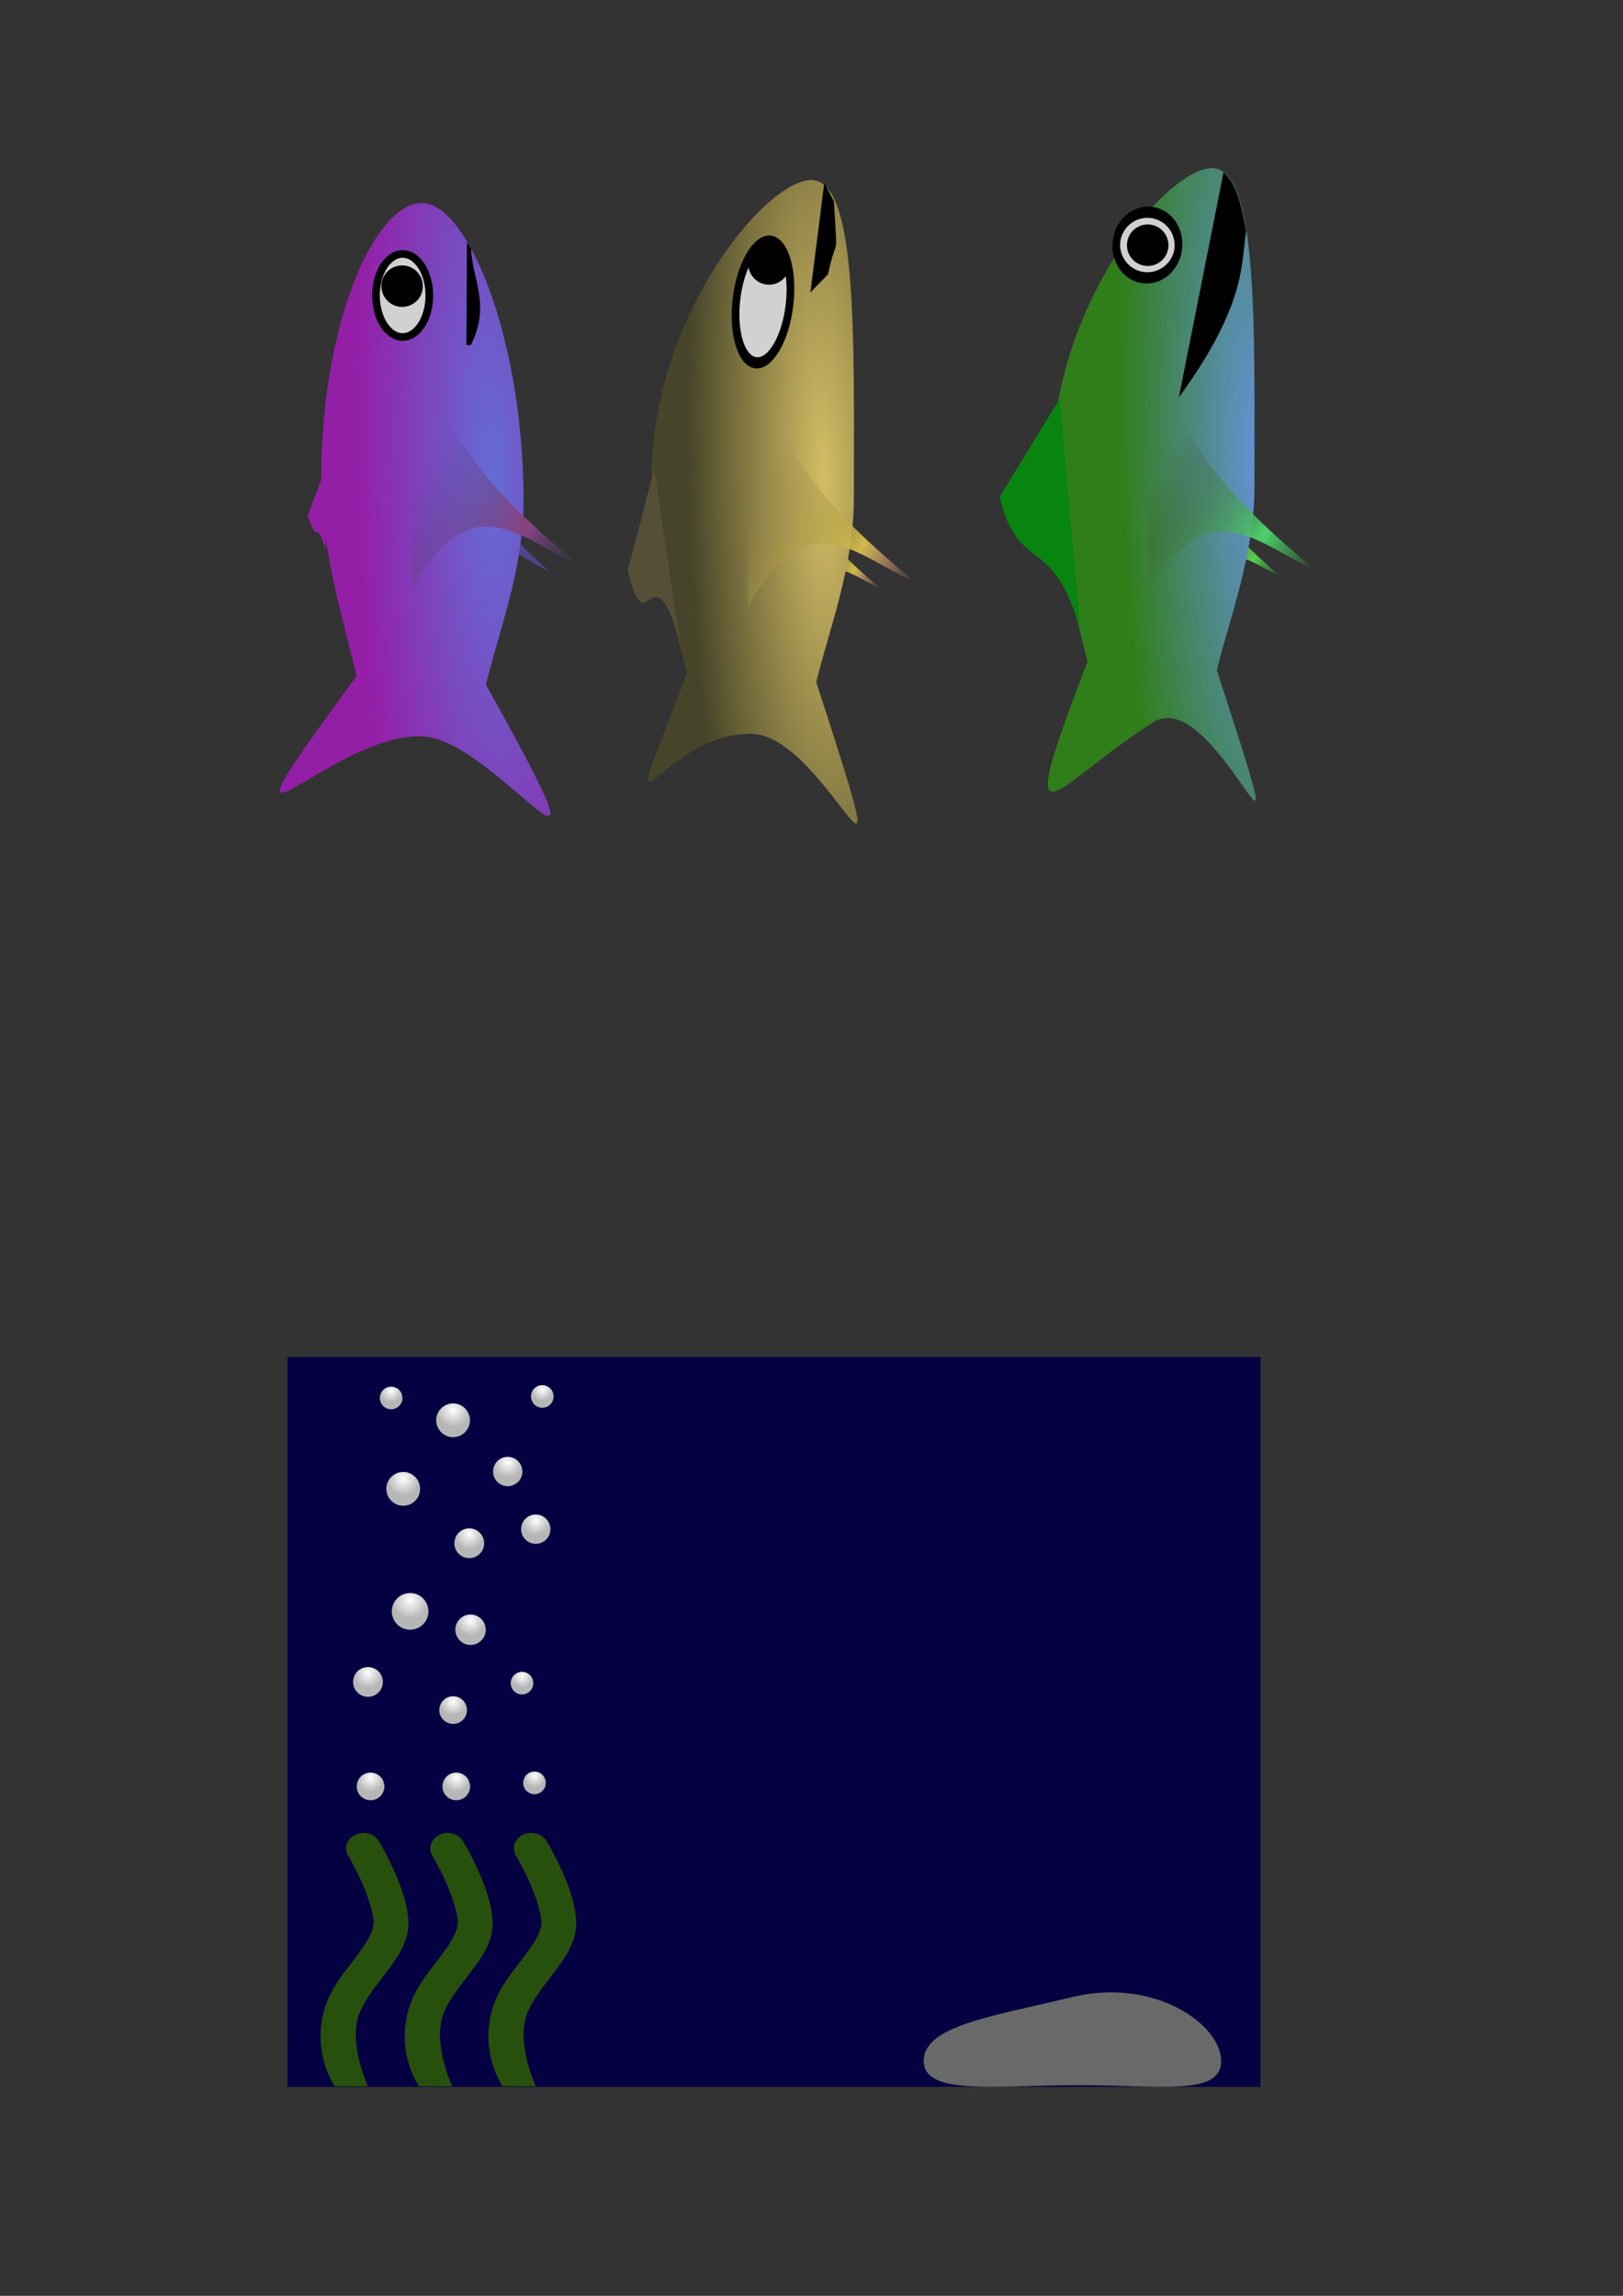 <?xml version="1.0" encoding="UTF-8" standalone="no"?>
<!-- Created with Inkscape (http://www.inkscape.org/) -->

<svg
   xmlns:dc="http://purl.org/dc/elements/1.1/"
   xmlns:cc="http://creativecommons.org/ns#"
   xmlns:rdf="http://www.w3.org/1999/02/22-rdf-syntax-ns#"
   xmlns:svg="http://www.w3.org/2000/svg"
   xmlns="http://www.w3.org/2000/svg"
   xmlns:xlink="http://www.w3.org/1999/xlink"
   xmlns:sodipodi="http://sodipodi.sourceforge.net/DTD/sodipodi-0.dtd"
   xmlns:inkscape="http://www.inkscape.org/namespaces/inkscape"
   width="744.094"
   height="1052.362"
   id="svg2"
   version="1.1"
   inkscape:version="0.48.2 r9819"
   sodipodi:docname="drawing.svg">
  <rect width="100%" height="100%" fill="#333333" stroke="none"/>
  <defs
     id="defs4">
    <linearGradient
       id="linearGradient4150">
      <stop
         style="stop-color:#3ccf54;stop-opacity:0;"
         offset="0"
         id="stop4152" />
      <stop
         id="stop4154"
         offset="0.338"
         style="stop-color:#56d04d;stop-opacity:1;" />
      <stop
         style="stop-color:#897a43;stop-opacity:0;"
         offset="1"
         id="stop4156" />
    </linearGradient>
    <linearGradient
       id="linearGradient4142">
      <stop
         style="stop-color:#43dd4c;stop-opacity:0;"
         offset="0"
         id="stop4144" />
      <stop
         id="stop4146"
         offset="0.338"
         style="stop-color:#4dd06f;stop-opacity:1;" />
      <stop
         style="stop-color:#36370e;stop-opacity:0;"
         offset="1"
         id="stop4148" />
    </linearGradient>
    <linearGradient
       id="linearGradient4136">
      <stop
         style="stop-color:#6492d4;stop-opacity:1;"
         offset="0"
         id="stop4138" />
      <stop
         style="stop-color:#307e1a;stop-opacity:1;"
         offset="1"
         id="stop4140" />
    </linearGradient>
    <linearGradient
       id="linearGradient3955">
      <stop
         id="stop3957"
         offset="0"
         style="stop-color:#f9a3a3;stop-opacity:0;" />
      <stop
         style="stop-color:#d0ba4d;stop-opacity:1;"
         offset="0.338"
         id="stop3959" />
      <stop
         id="stop3961"
         offset="1"
         style="stop-color:#897a43;stop-opacity:0;" />
    </linearGradient>
    <linearGradient
       id="linearGradient3949">
      <stop
         id="stop3951"
         offset="0"
         style="stop-color:#d4bd64;stop-opacity:1;" />
      <stop
         id="stop3953"
         offset="1"
         style="stop-color:#474529;stop-opacity:1;" />
    </linearGradient>
    <linearGradient
       id="linearGradient3895">
      <stop
         style="stop-color:#504389;stop-opacity:0;"
         offset="0"
         id="stop3897" />
      <stop
         id="stop3903"
         offset="0.338"
         style="stop-color:#894381;stop-opacity:1;" />
      <stop
         style="stop-color:#504389;stop-opacity:0;"
         offset="1"
         id="stop3899" />
    </linearGradient>
    <linearGradient
       id="linearGradient3887">
      <stop
         style="stop-color:#3311c6;stop-opacity:0;"
         offset="0"
         id="stop3889" />
      <stop
         style="stop-color:#504389;stop-opacity:0;"
         offset="1"
         id="stop3891" />
    </linearGradient>
    <linearGradient
       id="linearGradient3793">
      <stop
         style="stop-color:#646cd4;stop-opacity:1;"
         offset="0"
         id="stop3795" />
      <stop
         style="stop-color:#941fa7;stop-opacity:1;"
         offset="1"
         id="stop3797" />
    </linearGradient>
    <linearGradient
       id="linearGradient3610">
      <stop
         style="stop-color:#ffffff;stop-opacity:1;"
         offset="0"
         id="stop3612" />
      <stop
         style="stop-color:#b6b6b6;stop-opacity:1;"
         offset="1"
         id="stop3614" />
    </linearGradient>
    <inkscape:perspective
       sodipodi:type="inkscape:persp3d"
       inkscape:vp_x="0 : 526.18109 : 1"
       inkscape:vp_y="0 : 1000 : 0"
       inkscape:vp_z="744.09448 : 526.18109 : 1"
       inkscape:persp3d-origin="372.04724 : 350.78739 : 1"
       id="perspective10" />
    <radialGradient
       inkscape:collect="always"
       xlink:href="#linearGradient3610"
       id="radialGradient3616"
       cx="873.571"
       cy="872.009"
       fx="873.571"
       fy="872.009"
       r="35"
       gradientUnits="userSpaceOnUse" />
    <radialGradient
       inkscape:collect="always"
       xlink:href="#linearGradient3610"
       id="radialGradient3628"
       gradientUnits="userSpaceOnUse"
       cx="873.571"
       cy="872.009"
       fx="873.571"
       fy="872.009"
       r="35" />
    <radialGradient
       inkscape:collect="always"
       xlink:href="#linearGradient3610"
       id="radialGradient3630"
       gradientUnits="userSpaceOnUse"
       cx="873.571"
       cy="872.009"
       fx="873.571"
       fy="872.009"
       r="35" />
    <radialGradient
       inkscape:collect="always"
       xlink:href="#linearGradient3610"
       id="radialGradient3632"
       gradientUnits="userSpaceOnUse"
       cx="873.571"
       cy="872.009"
       fx="873.571"
       fy="872.009"
       r="35" />
    <radialGradient
       inkscape:collect="always"
       xlink:href="#linearGradient3610"
       id="radialGradient3634"
       gradientUnits="userSpaceOnUse"
       cx="873.571"
       cy="872.009"
       fx="873.571"
       fy="872.009"
       r="35" />
    <radialGradient
       inkscape:collect="always"
       xlink:href="#linearGradient3610"
       id="radialGradient3636"
       gradientUnits="userSpaceOnUse"
       cx="873.571"
       cy="872.009"
       fx="873.571"
       fy="872.009"
       r="35" />
    <radialGradient
       inkscape:collect="always"
       xlink:href="#linearGradient3610"
       id="radialGradient3650"
       gradientUnits="userSpaceOnUse"
       cx="873.571"
       cy="872.009"
       fx="873.571"
       fy="872.009"
       r="35" />
    <radialGradient
       inkscape:collect="always"
       xlink:href="#linearGradient3610"
       id="radialGradient3652"
       gradientUnits="userSpaceOnUse"
       cx="873.571"
       cy="872.009"
       fx="873.571"
       fy="872.009"
       r="35" />
    <radialGradient
       inkscape:collect="always"
       xlink:href="#linearGradient3610"
       id="radialGradient3654"
       gradientUnits="userSpaceOnUse"
       cx="873.571"
       cy="872.009"
       fx="873.571"
       fy="872.009"
       r="35" />
    <radialGradient
       inkscape:collect="always"
       xlink:href="#linearGradient3610"
       id="radialGradient3656"
       gradientUnits="userSpaceOnUse"
       cx="873.571"
       cy="872.009"
       fx="873.571"
       fy="872.009"
       r="35" />
    <radialGradient
       inkscape:collect="always"
       xlink:href="#linearGradient3610"
       id="radialGradient3658"
       gradientUnits="userSpaceOnUse"
       cx="873.571"
       cy="872.009"
       fx="873.571"
       fy="872.009"
       r="35" />
    <radialGradient
       inkscape:collect="always"
       xlink:href="#linearGradient3610"
       id="radialGradient3660"
       gradientUnits="userSpaceOnUse"
       cx="873.571"
       cy="872.009"
       fx="873.571"
       fy="872.009"
       r="35" />
    <radialGradient
       inkscape:collect="always"
       xlink:href="#linearGradient3610"
       id="radialGradient3664"
       gradientUnits="userSpaceOnUse"
       cx="873.571"
       cy="872.009"
       fx="873.571"
       fy="872.009"
       r="35" />
    <radialGradient
       inkscape:collect="always"
       xlink:href="#linearGradient3610"
       id="radialGradient3668"
       gradientUnits="userSpaceOnUse"
       cx="873.571"
       cy="872.009"
       fx="873.571"
       fy="872.009"
       r="35" />
    <radialGradient
       inkscape:collect="always"
       xlink:href="#linearGradient3610"
       id="radialGradient3672"
       gradientUnits="userSpaceOnUse"
       cx="873.571"
       cy="872.009"
       fx="873.571"
       fy="872.009"
       r="35" />
    <radialGradient
       inkscape:collect="always"
       xlink:href="#linearGradient3793"
       id="radialGradient3914"
       gradientUnits="userSpaceOnUse"
       gradientTransform="matrix(2.044,-0.048,0.01,0.441,387.276,203.299)"
       cx="-373.883"
       cy="478.444"
       fx="-373.883"
       fy="478.444"
       r="140.488" />
    <linearGradient
       inkscape:collect="always"
       xlink:href="#linearGradient3895"
       id="linearGradient3916"
       gradientUnits="userSpaceOnUse"
       gradientTransform="matrix(1.177,0,0,1.39,105.57,-175.615)"
       x1="-438.976"
       y1="465.39"
       x2="-411.191"
       y2="408.992" />
    <linearGradient
       inkscape:collect="always"
       xlink:href="#linearGradient3955"
       id="linearGradient3941"
       gradientUnits="userSpaceOnUse"
       gradientTransform="matrix(1.177,0,0,1.39,310.957,-342.198)"
       x1="-438.976"
       y1="465.39"
       x2="-411.191"
       y2="408.992" />
    <radialGradient
       inkscape:collect="always"
       xlink:href="#linearGradient3949"
       id="radialGradient3946"
       gradientUnits="userSpaceOnUse"
       gradientTransform="matrix(2.044,-0.048,0.01,0.441,601.541,34.105)"
       cx="-373.883"
       cy="478.444"
       fx="-373.883"
       fy="478.444"
       r="140.488" />
    <linearGradient
       inkscape:collect="always"
       xlink:href="#linearGradient3955"
       id="linearGradient3965"
       gradientUnits="userSpaceOnUse"
       gradientTransform="matrix(0.621,0,0,0.734,63.615,-52.199)"
       x1="-438.976"
       y1="465.39"
       x2="-411.191"
       y2="408.992" />
    <linearGradient
       inkscape:collect="always"
       xlink:href="#linearGradient3955"
       id="linearGradient3981"
       gradientUnits="userSpaceOnUse"
       gradientTransform="matrix(0.621,0,0,0.734,63.615,-52.199)"
       x1="-438.976"
       y1="465.39"
       x2="-411.191"
       y2="408.992" />
    <radialGradient
       inkscape:collect="always"
       xlink:href="#linearGradient3949"
       id="radialGradient3983"
       gradientUnits="userSpaceOnUse"
       gradientTransform="matrix(2.044,-0.048,0.01,0.441,601.541,34.105)"
       cx="-373.883"
       cy="478.444"
       fx="-373.883"
       fy="478.444"
       r="140.488" />
    <linearGradient
       inkscape:collect="always"
       xlink:href="#linearGradient3955"
       id="linearGradient3985"
       gradientUnits="userSpaceOnUse"
       gradientTransform="matrix(1.177,0,0,1.39,310.957,-342.198)"
       x1="-438.976"
       y1="465.39"
       x2="-411.191"
       y2="408.992" />
    <linearGradient
       inkscape:collect="always"
       xlink:href="#linearGradient3955"
       id="linearGradient3346"
       gradientUnits="userSpaceOnUse"
       gradientTransform="matrix(0.621,0,0,0.734,63.615,-52.199)"
       x1="-438.976"
       y1="465.39"
       x2="-411.191"
       y2="408.992" />
    <radialGradient
       inkscape:collect="always"
       xlink:href="#linearGradient3949"
       id="radialGradient3348"
       gradientUnits="userSpaceOnUse"
       gradientTransform="matrix(2.044,-0.048,0.01,0.441,601.541,34.105)"
       cx="-373.883"
       cy="478.444"
       fx="-373.883"
       fy="478.444"
       r="140.488" />
    <linearGradient
       inkscape:collect="always"
       xlink:href="#linearGradient3955"
       id="linearGradient3350"
       gradientUnits="userSpaceOnUse"
       gradientTransform="matrix(1.177,0,0,1.39,310.957,-342.198)"
       x1="-438.976"
       y1="465.39"
       x2="-411.191"
       y2="408.992" />
    <linearGradient
       inkscape:collect="always"
       xlink:href="#linearGradient4142"
       id="linearGradient3355"
       gradientUnits="userSpaceOnUse"
       gradientTransform="matrix(1.177,0,0,1.39,1526.542,-327.428)"
       x1="-438.976"
       y1="465.39"
       x2="-411.191"
       y2="408.992" />
    <radialGradient
       inkscape:collect="always"
       xlink:href="#linearGradient4136"
       id="radialGradient3361"
       gradientUnits="userSpaceOnUse"
       gradientTransform="matrix(2.044,-0.048,0.01,0.441,1817.126,48.875)"
       cx="-371.759"
       cy="511.998"
       fx="-371.759"
       fy="511.998"
       r="140.488" />
    <linearGradient
       inkscape:collect="always"
       xlink:href="#linearGradient4150"
       id="linearGradient3364"
       gradientUnits="userSpaceOnUse"
       gradientTransform="matrix(0.621,0,0,0.734,1279.201,-37.429)"
       x1="-438.976"
       y1="465.39"
       x2="-411.191"
       y2="408.992" />
    <linearGradient
       inkscape:collect="always"
       xlink:href="#linearGradient4150"
       id="linearGradient4167"
       gradientUnits="userSpaceOnUse"
       gradientTransform="matrix(0.621,0,0,0.734,1279.201,-37.429)"
       x1="-438.976"
       y1="465.39"
       x2="-411.191"
       y2="408.992" />
    <radialGradient
       inkscape:collect="always"
       xlink:href="#linearGradient4136"
       id="radialGradient4169"
       gradientUnits="userSpaceOnUse"
       gradientTransform="matrix(2.044,-0.048,0.01,0.441,1817.126,48.875)"
       cx="-371.759"
       cy="511.998"
       fx="-371.759"
       fy="511.998"
       r="140.488" />
    <linearGradient
       inkscape:collect="always"
       xlink:href="#linearGradient4142"
       id="linearGradient4171"
       gradientUnits="userSpaceOnUse"
       gradientTransform="matrix(1.177,0,0,1.39,1526.542,-327.428)"
       x1="-438.976"
       y1="465.39"
       x2="-411.191"
       y2="408.992" />
  </defs>
  <sodipodi:namedview
     id="base"
     pagecolor="#ffffff"
     bordercolor="#666666"
     borderopacity="1.0"
     inkscape:pageopacity="0.0"
     inkscape:pageshadow="2"
     inkscape:zoom="0.39947787"
     inkscape:cx="896.17203"
     inkscape:cy="745.63226"
     inkscape:document-units="px"
     inkscape:current-layer="layer1"
     showgrid="false"
     inkscape:window-width="1440"
     inkscape:window-height="793"
     inkscape:window-x="0"
     inkscape:window-y="31"
     inkscape:window-maximized="0"
     showguides="true"
     inkscape:guide-bbox="true" />
  <g
     inkscape:label="Layer 1"
     inkscape:groupmode="layer"
     id="layer1">
    <rect
       style="fill:#050041;fill-opacity:1;stroke:none"
       id="rect3591"
       width="446.051"
       height="334.538"
       x="131.825"
       y="622.037" />
    <path
       inkscape:connector-curvature="0"
       style="font-size:medium;font-style:normal;font-variant:normal;font-weight:normal;font-stretch:normal;text-indent:0;text-align:start;text-decoration:none;line-height:normal;letter-spacing:normal;word-spacing:normal;text-transform:none;direction:ltr;block-progression:tb;writing-mode:lr-tb;text-anchor:start;color:#000000;fill:#28500d;fill-opacity:1;stroke:none;stroke-width:22;marker:none;visibility:visible;display:inline;overflow:visible;enable-background:accumulate;font-family:Bitstream Vera Sans;-inkscape-font-specification:Bitstream Vera Sans"
       d="m 166.554,840.156 c -2.749,0.026 -5.433,1.417 -6.815,3.533 -1.382,2.116 -1.412,4.879 -0.076,7.018 0,0 2.712,4.499 5.576,10.692 2.864,6.193 5.691,14.096 6.052,19.488 0.262,3.913 -2.885,9.329 -8.047,16.098 -5.162,6.769 -11.879,14.566 -14.666,24.612 -5.527,19.918 4.908,34.72 4.908,34.72 0,0 15.234,-0.033 15.234,-0.033 0,0 -8.361,-17.94 -4.66,-31.278 1.753,-6.316 6.978,-12.973 12.377,-20.052 5.398,-7.079 11.436,-14.905 10.767,-24.894 -0.57,-8.512 -4.021,-17.174 -7.208,-24.067 -3.188,-6.893 -6.302,-12.023 -6.302,-12.023 -1.352,-2.303 -4.22,-3.835 -7.14,-3.813 z"
       id="path3593"
       sodipodi:nodetypes="cscssssccsssscc" />
    <path
       inkscape:connector-curvature="0"
       style="font-size:medium;font-style:normal;font-variant:normal;font-weight:normal;font-stretch:normal;text-indent:0;text-align:start;text-decoration:none;line-height:normal;letter-spacing:normal;word-spacing:normal;text-transform:none;direction:ltr;block-progression:tb;writing-mode:lr-tb;text-anchor:start;color:#000000;fill:#28500d;fill-opacity:1;stroke:none;stroke-width:22;marker:none;visibility:visible;display:inline;overflow:visible;enable-background:accumulate;font-family:Bitstream Vera Sans;-inkscape-font-specification:Bitstream Vera Sans"
       d="m 205.148,840.156 c -2.749,0.026 -5.433,1.417 -6.815,3.533 -1.382,2.116 -1.412,4.879 -0.076,7.018 0,0 2.712,4.499 5.576,10.692 2.864,6.193 5.691,14.096 6.052,19.488 0.262,3.913 -2.885,9.329 -8.047,16.098 -5.162,6.769 -11.879,14.566 -14.666,24.612 -5.527,19.918 4.908,34.72 4.908,34.72 0,0 15.234,-0.033 15.234,-0.033 0,0 -8.361,-17.94 -4.66,-31.278 1.753,-6.316 6.978,-12.973 12.377,-20.052 5.398,-7.079 11.436,-14.905 10.767,-24.894 -0.57,-8.512 -4.021,-17.174 -7.208,-24.067 -3.188,-6.893 -6.302,-12.023 -6.302,-12.023 -1.352,-2.303 -4.22,-3.835 -7.14,-3.813 z"
       id="path3601"
       sodipodi:nodetypes="cscssssccsssscc" />
    <path
       inkscape:connector-curvature="0"
       sodipodi:nodetypes="cscssssccsssscc"
       id="path3603"
       d="m 243.489,840.156 c -2.749,0.026 -5.433,1.417 -6.815,3.533 -1.382,2.116 -1.412,4.879 -0.076,7.018 0,0 2.712,4.499 5.576,10.692 2.864,6.193 5.691,14.096 6.052,19.488 0.262,3.913 -2.885,9.329 -8.047,16.098 -5.162,6.769 -11.879,14.566 -14.666,24.612 -5.527,19.918 4.908,34.72 4.908,34.72 0,0 15.234,-0.033 15.234,-0.033 0,0 -8.361,-17.94 -4.66,-31.278 1.753,-6.316 6.978,-12.973 12.377,-20.053 5.398,-7.079 11.436,-14.905 10.767,-24.894 -0.57,-8.512 -4.021,-17.174 -7.208,-24.067 -3.188,-6.893 -6.302,-12.023 -6.302,-12.023 -1.352,-2.303 -4.22,-3.835 -7.14,-3.813 z"
       style="font-size:medium;font-style:normal;font-variant:normal;font-weight:normal;font-stretch:normal;text-indent:0;text-align:start;text-decoration:none;line-height:normal;letter-spacing:normal;word-spacing:normal;text-transform:none;direction:ltr;block-progression:tb;writing-mode:lr-tb;text-anchor:start;color:#000000;fill:#28500d;fill-opacity:1;stroke:none;stroke-width:22;marker:none;visibility:visible;display:inline;overflow:visible;enable-background:accumulate;font-family:Bitstream Vera Sans;-inkscape-font-specification:Bitstream Vera Sans" />
    <path
       inkscape:connector-curvature="0"
       style="fill:#696969;fill-opacity:1;stroke:none"
       d="m 559.859,944.694 c 0,16.179 -27.497,11.112 -65.155,11.112 -37.658,0 -71.216,5.067 -71.216,-11.112 0,-16.179 31.58,-20.453 68.185,-29.294 37.658,-9.096 68.185,12.646 68.185,29.294 z"
       id="path3605"
       sodipodi:nodetypes="csssc" />
    <path
       sodipodi:type="arc"
       style="fill:url(#radialGradient3616);fill-opacity:1;stroke:none"
       id="path3608"
       sodipodi:cx="873.57141"
       sodipodi:cy="893.07648"
       sodipodi:rx="35"
       sodipodi:ry="35"
       d="m 908.571,893.076 a 35,35 0 1 1 -70,0 35,35 0 1 1 70,0 z"
       transform="matrix(0.181,0,0,0.181,11.778,657.224)" />
    <path
       transform="matrix(0.221,0,0,0.221,-8.193,485.101)"
       d="m 908.571,893.076 a 35,35 0 1 1 -70,0 35,35 0 1 1 70,0 z"
       sodipodi:ry="35"
       sodipodi:rx="35"
       sodipodi:cy="893.07648"
       sodipodi:cx="873.57141"
       id="path3618"
       style="fill:url(#radialGradient3636);fill-opacity:1;stroke:none"
       sodipodi:type="arc" />
    <path
       sodipodi:type="arc"
       style="fill:url(#radialGradient3634);fill-opacity:1;stroke:none"
       id="path3620"
       sodipodi:cx="873.57141"
       sodipodi:cy="893.07648"
       sodipodi:rx="35"
       sodipodi:ry="35"
       d="m 908.571,893.076 a 35,35 0 1 1 -70,0 35,35 0 1 1 70,0 z"
       transform="matrix(0.192,0,0,0.192,65.052,503.046)" />
    <path
       transform="matrix(0.148,0,0,0.148,115.76,685.061)"
       d="m 908.571,893.076 a 35,35 0 1 1 -70,0 35,35 0 1 1 70,0 z"
       sodipodi:ry="35"
       sodipodi:rx="35"
       sodipodi:cy="893.07648"
       sodipodi:cx="873.57141"
       id="path3622"
       style="fill:url(#radialGradient3632);fill-opacity:1;stroke:none"
       sodipodi:type="arc" />
    <path
       sodipodi:type="arc"
       style="fill:url(#radialGradient3630);fill-opacity:1;stroke:none"
       id="path3624"
       sodipodi:cx="873.57141"
       sodipodi:cy="893.07648"
       sodipodi:rx="35"
       sodipodi:ry="35"
       d="m 908.571,893.076 a 35,35 0 1 1 -70,0 35,35 0 1 1 70,0 z"
       transform="matrix(0.195,0,0,0.195,-1.63,596.823)" />
    <path
       transform="matrix(0.24,0,0,0.24,-21.624,524.294)"
       d="m 908.571,893.076 a 35,35 0 1 1 -70,0 35,35 0 1 1 70,0 z"
       sodipodi:ry="35"
       sodipodi:rx="35"
       sodipodi:cy="893.07648"
       sodipodi:cx="873.57141"
       id="path3626"
       style="fill:url(#radialGradient3628);fill-opacity:1;stroke:none"
       sodipodi:type="arc" />
    <path
       transform="matrix(0.181,0,0,0.181,49.635,622.224)"
       d="m 908.571,893.076 a 35,35 0 1 1 -70,0 35,35 0 1 1 70,0 z"
       sodipodi:ry="35"
       sodipodi:rx="35"
       sodipodi:cy="893.07648"
       sodipodi:cx="873.57141"
       id="path3638"
       style="fill:url(#radialGradient3650);fill-opacity:1;stroke:none"
       sodipodi:type="arc" />
    <path
       sodipodi:type="arc"
       style="fill:url(#radialGradient3652);fill-opacity:1;stroke:none"
       id="path3640"
       sodipodi:cx="873.57141"
       sodipodi:cy="893.07648"
       sodipodi:rx="35"
       sodipodi:ry="35"
       d="m 908.571,893.076 a 35,35 0 1 1 -70,0 35,35 0 1 1 70,0 z"
       transform="matrix(0.221,0,0,0.221,14.664,453.672)" />
    <path
       transform="matrix(0.192,0,0,0.192,77.909,529.475)"
       d="m 908.571,893.076 a 35,35 0 1 1 -70,0 35,35 0 1 1 70,0 z"
       sodipodi:ry="35"
       sodipodi:rx="35"
       sodipodi:cy="893.07648"
       sodipodi:cx="873.57141"
       id="path3642"
       style="fill:url(#radialGradient3654);fill-opacity:1;stroke:none"
       sodipodi:type="arc" />
    <path
       sodipodi:type="arc"
       style="fill:url(#radialGradient3656);fill-opacity:1;stroke:none"
       id="path3644"
       sodipodi:cx="873.57141"
       sodipodi:cy="893.07648"
       sodipodi:rx="35"
       sodipodi:ry="35"
       d="m 908.571,893.076 a 35,35 0 1 1 -70,0 35,35 0 1 1 70,0 z"
       transform="matrix(0.148,0,0,0.148,110.045,639.347)" />
    <path
       transform="matrix(0.195,0,0,0.195,44.798,533.252)"
       d="m 908.571,893.076 a 35,35 0 1 1 -70,0 35,35 0 1 1 70,0 z"
       sodipodi:ry="35"
       sodipodi:rx="35"
       sodipodi:cy="893.07648"
       sodipodi:cx="873.57141"
       id="path3646"
       style="fill:url(#radialGradient3658);fill-opacity:1;stroke:none"
       sodipodi:type="arc" />
    <path
       sodipodi:type="arc"
       style="fill:url(#radialGradient3660);fill-opacity:1;stroke:none"
       id="path3648"
       sodipodi:cx="873.57141"
       sodipodi:cy="893.07648"
       sodipodi:rx="35"
       sodipodi:ry="35"
       d="m 908.571,893.076 a 35,35 0 1 1 -70,0 35,35 0 1 1 70,0 z"
       transform="matrix(0.199,0,0,0.199,41.889,569.317)" />
    <path
       sodipodi:type="arc"
       style="fill:url(#radialGradient3664);fill-opacity:1;stroke:none"
       id="path3662"
       sodipodi:cx="873.57141"
       sodipodi:cy="893.07648"
       sodipodi:rx="35"
       sodipodi:ry="35"
       d="m 908.571,893.076 a 35,35 0 1 1 -70,0 35,35 0 1 1 70,0 z"
       transform="matrix(0.148,0,0,0.148,50.045,508.632)" />
    <path
       transform="matrix(0.148,0,0,0.148,119.331,507.918)"
       d="m 908.571,893.076 a 35,35 0 1 1 -70,0 35,35 0 1 1 70,0 z"
       sodipodi:ry="35"
       sodipodi:rx="35"
       sodipodi:cy="893.07648"
       sodipodi:cx="873.57141"
       id="path3666"
       style="fill:url(#radialGradient3668);fill-opacity:1;stroke:none"
       sodipodi:type="arc" />
    <path
       sodipodi:type="arc"
       style="fill:url(#radialGradient3672);fill-opacity:1;stroke:none"
       id="path3670"
       sodipodi:cx="873.57141"
       sodipodi:cy="893.07648"
       sodipodi:rx="35"
       sodipodi:ry="35"
       d="m 908.571,893.076 a 35,35 0 1 1 -70,0 35,35 0 1 1 70,0 z"
       transform="matrix(0.181,0,0,0.181,51.064,657.224)" />
    <path
       inkscape:export-ydpi="15.235909"
       inkscape:export-xdpi="15.235909"
       inkscape:export-filename="/Users/jonathanslate/personal/src/fish/media/green-fish.png"
       sodipodi:nodetypes="cscscsc"
       id="path2994"
       d="m -92.504,79.508 c 21.302,0 46.653,63.018 46.653,136.393 0,31.823 -11.835,61.538 -17.251,84.415 66.163,118.765 5.39,25.349 -28.896,23.693 -43.324,-2.092 -105.654,74.89 -30.4,-27.684 -5.424,-22.885 -16.253,-57.67 -16.253,-89.516 0,-73.375 24.845,-127.301 46.147,-127.301 z"
       style="fill:#1b8300;fill-opacity:1;stroke:none"
       inkscape:connector-curvature="0" />
    <g
       id="g3905"
       transform="matrix(0,-1,1,0,-206.076,-152.605)"
       inkscape:export-filename="/Users/jonathanslate/personal/src/fish/media/purple-fish.png"
       inkscape:export-xdpi="23.70307"
       inkscape:export-ydpi="23.70307">
      <path
         style="fill:#504389;fill-opacity:1;stroke:none"
         d="m -422.324,412.827 c 32.775,16.135 14.169,30.413 7.722,45.131 19.792,-21.749 42.032,-44.612 88.191,-46.352 z"
         id="path3817"
         inkscape:connector-curvature="0"
         sodipodi:nodetypes="cccc" />
      <path
         inkscape:connector-curvature="0"
         inkscape:export-ydpi="11.608312"
         inkscape:export-xdpi="11.608312"
         inkscape:export-filename="/Users/jonathanslate/personal/src/fish/media/purple-fish.png"
         sodipodi:nodetypes="cscscsc"
         id="path3768"
         d="m -245.645,399.467 c 0,21.302 -63.018,46.653 -136.393,46.653 -31.823,0 -61.538,-11.835 -84.415,-17.251 -118.765,66.163 -25.349,5.39 -23.693,-28.896 2.092,-43.324 -74.89,-105.654 27.684,-30.4 22.885,-5.424 57.67,-16.253 89.516,-16.253 73.375,0 127.301,24.845 127.301,46.148 z"
         style="fill:url(#radialGradient3914);fill-opacity:1;stroke:none" />
      <path
         transform="translate(17.663,6.793)"
         d="m -286.684,383.885 c 0,6.753 -8.516,12.228 -19.022,12.228 -10.505,0 -19.022,-5.475 -19.022,-12.228 0,-6.753 8.516,-12.228 19.022,-12.228 10.505,0 19.022,5.475 19.022,12.228 z"
         sodipodi:ry="12.22824"
         sodipodi:rx="19.021708"
         sodipodi:cy="383.88507"
         sodipodi:cx="-305.70599"
         id="path3801"
         style="fill:#d1d1d1;fill-opacity:1;stroke:#000000;stroke-width:3.5;stroke-linecap:butt;stroke-miterlimit:4;stroke-opacity:1;stroke-dasharray:none;stroke-dashoffset:0"
         sodipodi:type="arc" />
      <path
         transform="translate(-28.342,185.903)"
         d="m -245.923,204.538 c 0,5.253 -4.258,9.511 -9.511,9.511 -5.253,0 -9.511,-4.258 -9.511,-9.511 0,-5.253 4.258,-9.511 9.511,-9.511 5.253,0 9.511,4.258 9.511,9.511 z"
         sodipodi:ry="9.5108538"
         sodipodi:rx="9.5108538"
         sodipodi:cy="204.53754"
         sodipodi:cx="-255.43434"
         id="path3803"
         style="fill:#000000;fill-opacity:1;stroke:none"
         sodipodi:type="arc" />
      <path
         sodipodi:nodetypes="cccc"
         inkscape:connector-curvature="0"
         id="path3807"
         d="m -423.31,394.926 c 51.072,27.223 22.08,51.314 12.033,76.147 30.841,-36.695 65.497,-75.272 137.426,-78.207 z"
         style="fill:url(#linearGradient3916);fill-opacity:1;stroke:none" />
      <path
         sodipodi:nodetypes="ccccc"
         inkscape:connector-curvature="0"
         id="path3809"
         d="m -310.812,419.906 0,2 c 18.209,9.246 29.768,0.76 44.274,0.131 l 2.872,-1.869 z"
         style="font-size:medium;font-style:normal;font-variant:normal;font-weight:normal;font-stretch:normal;text-indent:0;text-align:start;text-decoration:none;line-height:normal;letter-spacing:normal;word-spacing:normal;text-transform:none;direction:ltr;block-progression:tb;writing-mode:lr-tb;text-anchor:start;baseline-shift:baseline;color:#000000;fill:#000000;fill-opacity:1;stroke:none;stroke-width:2;marker:none;visibility:visible;display:inline;overflow:visible;enable-background:accumulate;font-family:Sans;-inkscape-font-specification:Sans" />
      <path
         sodipodi:nodetypes="cccc"
         inkscape:connector-curvature="0"
         id="path3811"
         d="m -388.894,347.119 c -15.692,5.695 0.486,2.681 -15.261,8.233 l 35.61,-0.47 z"
         style="fill:#941fa7;fill-opacity:1;stroke:none" />
    </g>
    <g
       id="g3971"
       transform="matrix(0,-1,1,0,114.556,60.545)"
       inkscape:export-filename="/Users/jonathanslate/personal/src/fish/media/yellow-fish.png"
       inkscape:export-xdpi="20.57"
       inkscape:export-ydpi="20.57">
      <path
         sodipodi:nodetypes="cccc"
         inkscape:connector-curvature="0"
         id="path3963"
         d="m -215.692,249.11 c 26.972,14.377 11.661,27.1 6.355,40.214 16.287,-19.379 34.59,-39.752 72.576,-41.302 z"
         style="fill:url(#linearGradient3981);fill-opacity:1;stroke:none" />
      <path
         style="fill:url(#radialGradient3983);fill-opacity:1;stroke:none"
         d="m -21.981,257.427 c 0,21.302 -72.417,19.498 -145.792,19.498 -31.823,0 -61.538,-11.835 -84.415,-17.251 -129.209,42.142 -25.349,5.39 -23.693,-28.896 2.092,-43.324 -66.012,-66.489 27.684,-30.4 22.885,-5.424 57.67,-16.253 89.516,-16.253 73.375,0 136.701,52 136.701,73.302 z"
         id="path3922"
         sodipodi:nodetypes="cscscsc"
         inkscape:export-filename="/Users/jonathanslate/personal/src/fish/media/purple-fish.png"
         inkscape:export-xdpi="11.608312"
         inkscape:export-ydpi="11.608312"
         inkscape:connector-curvature="0" />
      <g
         transform="matrix(0.993,0.118,-0.118,0.993,27.866,18.273)"
         id="g3967">
        <path
           transform="matrix(1.475,0,0,1,371.504,-155.941)"
           d="m -286.684,383.885 c 0,6.753 -8.516,12.228 -19.022,12.228 -10.505,0 -19.022,-5.475 -19.022,-12.228 0,-6.753 8.516,-12.228 19.022,-12.228 10.505,0 19.022,5.475 19.022,12.228 z"
           sodipodi:ry="12.22824"
           sodipodi:rx="19.021708"
           sodipodi:cy="383.88507"
           sodipodi:cx="-305.70599"
           id="path3924"
           style="fill:#d1d1d1;fill-opacity:1;stroke:#000000;stroke-width:3.5;stroke-linecap:butt;stroke-miterlimit:4;stroke-opacity:1;stroke-dasharray:none;stroke-dashoffset:0"
           sodipodi:type="arc" />
        <path
           transform="translate(193.677,24.094)"
           d="m -245.923,204.538 c 0,5.253 -4.258,9.511 -9.511,9.511 -5.253,0 -9.511,-4.258 -9.511,-9.511 0,-5.253 4.258,-9.511 9.511,-9.511 5.253,0 9.511,4.258 9.511,9.511 z"
           sodipodi:ry="9.5108538"
           sodipodi:rx="9.5108538"
           sodipodi:cy="204.53754"
           sodipodi:cx="-255.43434"
           id="path3926"
           style="fill:#000000;fill-opacity:1;stroke:none"
           sodipodi:type="arc" />
      </g>
      <path
         style="fill:url(#linearGradient3985);fill-opacity:1;stroke:none"
         d="m -217.923,228.343 c 51.072,27.223 22.08,51.314 12.033,76.147 30.841,-36.695 65.497,-75.272 137.426,-78.207 z"
         id="path3928"
         inkscape:connector-curvature="0"
         sodipodi:nodetypes="cccc" />
      <path
         style="font-size:medium;font-style:normal;font-variant:normal;font-weight:normal;font-stretch:normal;text-indent:0;text-align:start;text-decoration:none;line-height:normal;letter-spacing:normal;word-spacing:normal;text-transform:none;direction:ltr;block-progression:tb;writing-mode:lr-tb;text-anchor:start;baseline-shift:baseline;color:#000000;fill:#000000;fill-opacity:1;stroke:none;stroke-width:2;marker:none;visibility:visible;display:inline;overflow:visible;enable-background:accumulate;font-family:Sans;-inkscape-font-specification:Sans"
         d="m -73.531,256.978 8.355,8.069 c 20.56,4.541 4.043,4.301 33.318,2.749 l 8.566,-4.429 z"
         id="path3930"
         inkscape:connector-curvature="0"
         sodipodi:nodetypes="ccccc" />
      <path
         style="fill:#564f38;fill-opacity:1;stroke:none"
         d="m -201.188,173.225 c -36.172,8.946 12.609,10.999 -32.569,23.899 l 79.475,-11.705 z"
         id="path3932"
         inkscape:connector-curvature="0"
         sodipodi:nodetypes="cccc" />
    </g>
    <g
       id="g4158"
       transform="matrix(0,-1,1,0,283.431,1270.688)"
       inkscape:export-filename="/Users/jonathanslate/personal/code/fish/media/green-fish.png"
       inkscape:export-xdpi="18.69722"
       inkscape:export-ydpi="18.69722">
      <path
         style="fill:url(#linearGradient4167);fill-opacity:1;stroke:none"
         d="m 999.893,263.88 c 26.972,14.377 11.661,27.1 6.355,40.214 16.288,-19.379 34.59,-39.752 72.576,-41.302 z"
         id="path3330"
         inkscape:connector-curvature="0"
         sodipodi:nodetypes="cccc" />
      <path
         inkscape:connector-curvature="0"
         inkscape:export-ydpi="11.608312"
         inkscape:export-xdpi="11.608312"
         inkscape:export-filename="/Users/jonathanslate/personal/src/fish/media/purple-fish.png"
         sodipodi:nodetypes="cscscsc"
         id="path3332"
         d="m 1193.604,272.198 c 0,21.302 -72.417,19.498 -145.792,19.498 -31.823,0 -61.538,-11.835 -84.415,-17.251 -129.209,42.142 -5.586,0.266 -23.693,-28.896 -27.999,-45.094 -66.012,-66.489 27.684,-30.4 22.885,-5.424 57.67,-16.253 89.516,-16.253 73.375,0 136.701,52 136.701,73.302 z"
         style="fill:url(#radialGradient4169);fill-opacity:1;stroke:none" />
      <path
         transform="matrix(1.707,0.203,-0.137,1.158,1732.799,-139.868)"
         d="m -296.944,383.885 c 0,6.753 -3.923,12.228 -8.762,12.228 -4.839,0 -8.762,-5.475 -8.762,-12.228 0,-6.753 3.923,-12.228 8.762,-12.228 4.839,0 8.762,5.475 8.762,12.228 z"
         sodipodi:ry="12.22824"
         sodipodi:rx="8.7619228"
         sodipodi:cy="383.88507"
         sodipodi:cx="-305.70599"
         id="path3336"
         style="fill:#d1d1d1;fill-opacity:1;stroke:#000000;stroke-width:3.003;stroke-linecap:butt;stroke-miterlimit:4;stroke-opacity:1;stroke-dasharray:none;stroke-dashoffset:0"
         sodipodi:type="arc" />
      <path
         transform="matrix(0.993,0.118,-0.118,0.993,1436.066,69.792)"
         d="m -245.923,204.538 c 0,5.253 -4.258,9.511 -9.511,9.511 -5.253,0 -9.511,-4.258 -9.511,-9.511 0,-5.253 4.258,-9.511 9.511,-9.511 5.253,0 9.511,4.258 9.511,9.511 z"
         sodipodi:ry="9.5108538"
         sodipodi:rx="9.5108538"
         sodipodi:cy="204.53754"
         sodipodi:cx="-255.43434"
         id="path3338"
         style="fill:#000000;fill-opacity:1;stroke:none"
         sodipodi:type="arc" />
      <path
         sodipodi:nodetypes="cccc"
         inkscape:connector-curvature="0"
         id="path3340"
         d="m 997.663,243.113 c 51.072,27.223 22.08,51.314 12.033,76.147 30.841,-36.695 65.497,-75.272 137.425,-78.207 z"
         style="fill:url(#linearGradient4171);fill-opacity:1;stroke:none" />
      <path
         sodipodi:nodetypes="cccc"
         inkscape:connector-curvature="0"
         id="path3342"
         d="m 1088.547,257.042 c 42.473,30.988 61.234,28.508 76.369,30.844 9.447,-1.815 21.268,-3.908 26.752,-10.374 z"
         style="font-size:medium;font-style:normal;font-variant:normal;font-weight:normal;font-stretch:normal;text-indent:0;text-align:start;text-decoration:none;line-height:normal;letter-spacing:normal;word-spacing:normal;text-transform:none;direction:ltr;block-progression:tb;writing-mode:lr-tb;text-anchor:start;baseline-shift:baseline;color:#000000;fill:#000000;fill-opacity:1;stroke:none;stroke-width:2;marker:none;visibility:visible;display:inline;overflow:visible;enable-background:accumulate;font-family:Sans;-inkscape-font-specification:Sans" />
      <path
         sodipodi:nodetypes="cccc"
         inkscape:connector-curvature="0"
         id="path3344"
         d="m 1042.872,174.853 c -36.172,8.946 -15.866,24.142 -61.044,37.041 l 106.072,-9.515 z"
         style="fill:#078510;fill-opacity:1;stroke:none" />
    </g>
  </g>
</svg>
